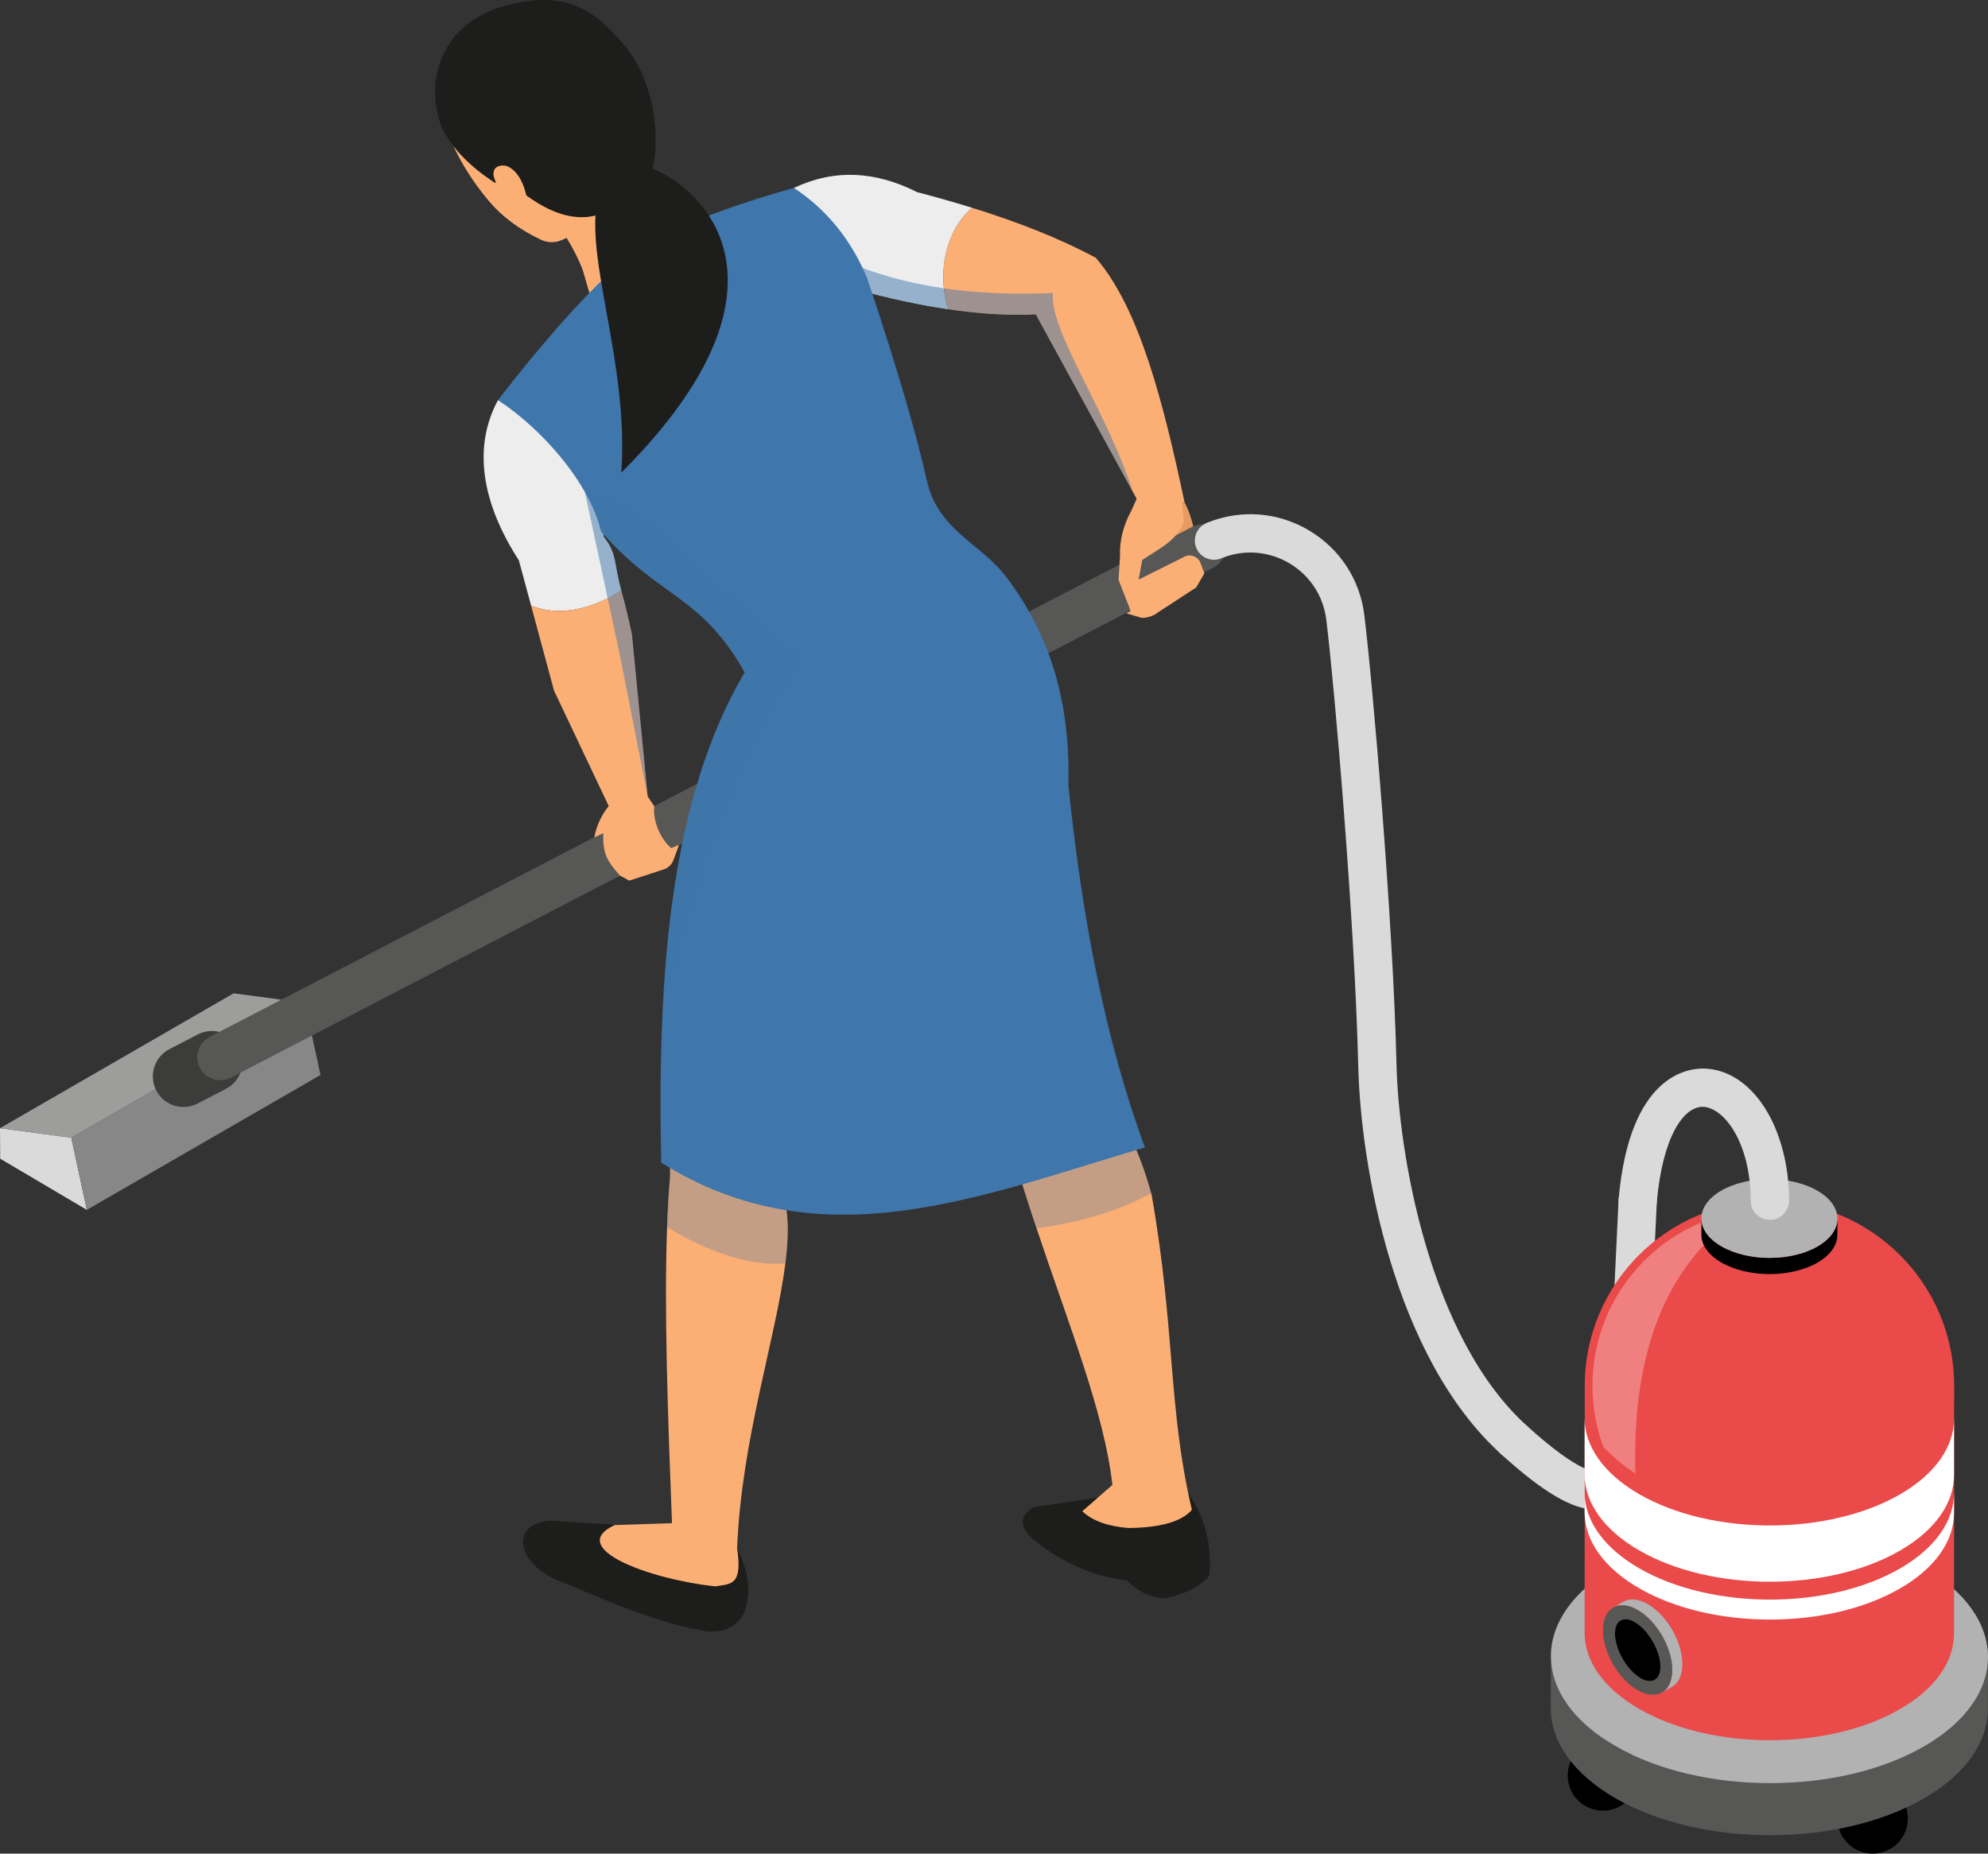 <?xml version="1.0" encoding="utf-8"?>
<!-- Generator: Adobe Illustrator 16.0.0, SVG Export Plug-In . SVG Version: 6.00 Build 0)  -->
<!DOCTYPE svg PUBLIC "-//W3C//DTD SVG 1.1//EN" "http://www.w3.org/Graphics/SVG/1.1/DTD/svg11.dtd">
<svg version="1.1" id="Layer_1" xmlns="http://www.w3.org/2000/svg" xmlns:xlink="http://www.w3.org/1999/xlink" x="0px" y="0px"
	 width="119.397px" height="111.352px" viewBox="0 0 119.397 111.352" enable-background="new 0 0 119.397 111.352"
	 xml:space="preserve">
<rect x="0" y="0" width="119.397" height="111.352" fill="#333333" stroke="none"/>
<g>
	<path fill="#1D1D1B" d="M65.938,89.963l-3.854,0.576c-0.796,0.453-0.812,1.013-0.345,1.639c1.431,1.354,3.776,2.573,5.934,2.746
		c0.633,0.678,1.392,1.038,2.271,1.092c1.115-0.213,2.03-0.633,2.674-1.333c0.206-1.995-0.308-3.607-1.257-4.987L65.938,89.963z"/>
	<path fill="#1D1D1B" d="M37.18,91.608l-3.977-0.25c-2.673,0-2.3,2.789,0.834,3.785c3.08,1.335,6.045,2.502,8.452,2.856
		c1.072,0.069,1.805-0.31,2.204-1.131c0.516-1.403,0.148-2.655-0.422-3.872L37.18,91.608z"/>
	<path fill="#FCAF75" d="M53.405,54.247c-0.35,0.17-0.713,0.34-1.086,0.506c-1.122,4.434-2.483,9.83-4.715,14.614l-0.114,0.685
		l-0.346,2.093c0.23,1.063,0.207,2.327,0.023,3.753c-0.562,4.494-2.636,10.593-2.897,17.097c0.345,2.3-0.396,2.144-1.32,2.3
		c-4.002-0.433-8.97-2.3-6.04-3.68l3.45-0.115c-0.249-6.403-0.479-12.788-0.295-17.783c0.037-1.081,0.097-2.097,0.18-3.031v-3.767
		c-0.855-8.638,1.03-18.05,4.903-26.187l15.336-5.58c1.531,2.581,2.654,5.138,2.746,7.645
		C63.382,46.782,60.936,50.636,53.405,54.247z"/>
	<path fill="#FCAF75" d="M71.584,90.696c-0.599,0.699-1.85,1.072-3.795,1.095c-1.159-0.092-2.13-0.386-2.788-1.007l1.808-1.583
		c-0.487-4.337-2.575-9.471-4.554-15.414c-0.391-1.155-0.772-2.341-1.136-3.561l-1.297-2.452c0-0.004-0.833-1.573-0.833-1.573
		c-2.263-3.22-4.062-7.318-5.584-11.955c-0.17-0.529-0.345-1.067-0.511-1.615l4.085-12.074l6.251,2.24
		c0.014,0.004,1.568,19.784,1.568,19.784l1.063,2.576l0.027,0.069c1.739,2.052,2.636,4.236,3.253,6.463
		c0.009,0.032,0.018,0.06,0.027,0.092C70.604,80.001,70.144,84.601,71.584,90.696z"/>
	<path opacity="0.3" fill="#3F76AB" d="M47.145,72.145c0.23,1.063,0.207,2.327,0.023,3.753c-2.687,0.234-5.565-1.237-7.103-2.181
		c0.037-1.081,0.097-2.097,0.18-3.031V68.35l7.245,1.702L47.145,72.145z"/>
	<path opacity="0.3" fill="#3F76AB" d="M69.142,71.689c-2.447,1.32-5.134,1.872-6.887,2.098c-0.391-1.155-0.772-2.341-1.136-3.561
		l-1.297-2.452c0-0.004,6.039-2.617,6.039-2.617l0.027,0.069C67.628,67.278,68.524,69.463,69.142,71.689z"/>
	<path fill="#EDEDED" d="M56.689,17.32c0.041,0.428,0.124,0.851,0.253,1.256c-1.716-0.253-3.491-0.64-5.313-1.132l-0.947-1.477
		l-3-4.678c2.42-1.146,4.89-1.021,7.396,0.253c1.132,0.294,2.231,0.607,3.299,0.938C57.066,13.631,56.501,15.526,56.689,17.32z"/>
	<path fill="#FCAF75" d="M71.142,30.171h-2.76c-0.11-0.198-0.221-0.4-0.331-0.602c-2.387-4.365-4.972-9.094-5.842-10.686
		c-1.674,0.083-3.436-0.037-5.267-0.308c-0.129-0.405-0.212-0.828-0.253-1.256c-0.188-1.794,0.377-3.689,1.688-4.839
		c2.736,0.851,5.253,1.831,7.438,3.008C68.442,18.539,69.872,24.183,71.142,30.171z"/>
	<path opacity="0.5" fill="#3F76AB" d="M68.046,29.56c-2.382-4.356-4.967-9.085-5.837-10.676c-1.674,0.083-3.436-0.037-5.267-0.308
		c-1.716-0.253-3.491-0.64-5.313-1.132l-0.947-1.477l-0.079-0.358c1.928,0.855,3.961,1.403,6.086,1.711
		c2.106,0.308,4.301,0.377,6.555,0.281C62.996,19.836,66.469,24.652,68.046,29.56z"/>
	<path fill="#DADADA" d="M95.817,90.681c-1.382,0-3.139-1.042-5.643-3.31c-0.472-0.426-0.508-1.153-0.081-1.624
		c0.425-0.471,1.152-0.508,1.624-0.081c3.281,2.97,4.139,2.717,4.172,2.705c0.059-0.021,0.358-0.212,0.639-1.969l0.681-14.307
		c0.03-0.634,0.567-1.125,1.204-1.094c0.634,0.03,1.123,0.569,1.094,1.203l-0.696,14.492c-0.179,1.139-0.509,3.261-2.153,3.843
		C96.392,90.632,96.113,90.681,95.817,90.681z"/>
	<g>
		<g enable-background="new    ">
			<g>
				<polygon fill="#DADADA" points="0,67.772 0.011,69.605 5.215,72.678 4.283,68.345 				"/>
			</g>
			<g>
				<polygon fill="#878787" points="4.283,68.345 5.215,72.678 19.247,64.577 18.315,60.244 				"/>
			</g>
			<g>
				<polygon fill="#9D9D9C" points="0,67.772 4.283,68.345 18.315,60.244 14.032,59.67 				"/>
			</g>
		</g>
	</g>
	<path fill="#3C3C3B" d="M11.021,66.5c-0.664,0-1.307-0.362-1.634-0.992c-0.469-0.902-0.117-2.013,0.785-2.481l1.705-0.886
		c0.9-0.469,2.013-0.117,2.48,0.785c0.469,0.902,0.117,2.013-0.785,2.481l-1.705,0.886C11.598,66.433,11.308,66.5,11.021,66.5z"/>
	<path fill="#E89B61" d="M71.143,30.171c0.708,1.369,0.813,2.928,0.608,4.584l-3.058,2.3l-1.367-2.818l1.01-4.096L71.143,30.171z"/>
	<path fill="#575756" d="M13.23,64.892c-0.499,0-0.98-0.271-1.226-0.744c-0.352-0.676-0.088-1.509,0.588-1.86l58.99-30.628
		c0.678-0.352,1.51-0.087,1.86,0.588c0.352,0.676,0.089,1.509-0.588,1.861l-58.99,30.627C13.662,64.842,13.444,64.892,13.23,64.892z
		"/>
	<path fill="#EDEDED" d="M37.311,35.466c-0.258,0.17-0.529,0.332-0.814,0.474c-1.426,0.727-3.137,1.048-4.6,0.437l-0.736-2.719
		c-2.23-3.45-2.778-6.789-1.255-9.618c2.769,0.382,5.018,2.645,5.924,5.704c0.221,0.74,0.363,1.527,0.414,2.346
		c0.005,0.051,0.005,0.106,0.01,0.156C37.085,33.309,36.837,33.759,37.311,35.466z"/>
	<path fill="#FCAF75" d="M38.943,48.304l-2.134,0.644l-3.538-7.47l-1.375-5.101c1.463,0.611,3.174,0.29,4.6-0.437
		c0.285-0.143,0.557-0.304,0.814-0.474c0.234,0.842,0.446,1.729,0.64,2.641l0.947,9.738l0.009,0.078L38.943,48.304z"/>
	<path fill="#FCAF75" d="M29.207,1.173c-2.481,0.786-3.338,2.714-2.702,5.692c0.574,1.927,1.552,3.665,2.875,5.232
		c0.743,0.88,1.774,1.675,3.106,2.303c0.392,0.185,0.845,0.199,1.242,0.025l0.302-0.132c0,0,0.797,1.275,1.042,2.173
		s0.729,2.415,0.729,2.415l7.608-3.967l-4.37-3.393c0.113-3.227,0.238-5.822-1.695-8.423C35.534,0.535,32.458,0.144,29.207,1.173z"
		/>
	<path fill="#3F76AB" d="M68.764,68.925c-10.041,2.981-19.471,6.9-29.052,0.92c-0.088-4.057-0.056-8.192,0.285-12.198
		c0.542-6.366,1.867-12.396,4.733-17.259l3.123-1.118l12.631-4.536c2.466,3.243,3.827,7.286,3.68,12.42
		C64.983,55.089,66.377,62.48,68.764,68.925z"/>
	<path fill="#3F76AB" d="M56.666,41.478l-9.153-0.837l-2.782-0.253c-2.65-4.655-4.986-4.402-8.487-8.298
		c-0.051-0.051-0.097-0.106-0.143-0.156c-0.193-0.801-0.533-1.596-0.966-2.364c-1.353-2.406-3.62-4.503-5.229-5.529
		c0,0,5.501-7.263,8.729-9.241c3.234-1.978,9.048-3.51,9.048-3.51c1.904,1.256,3.377,3.018,4.37,5.35c0,0,2.53,7.359,3.602,12.189
		c0.69,3.109,3.316,3.813,4.83,5.906C64.67,40.503,56.666,41.478,56.666,41.478z"/>
	<path fill="#1D1D1B" d="M31.354,11.542l-1.688-0.594c-1.384-0.915-2.464-1.967-3.104-3.22c-1.207-3.076,0.165-6.31,3.526-7.302
		c3.836-1.133,5.586,0.107,7.484,2.386c1.725,2.07,2.329,5.834,1.294,8.479l-2.3,1.35C34.856,13.536,33.036,12.858,31.354,11.542z"
		/>
	<path fill="#FCAF75" d="M29.84,11.121c-0.083-0.284-0.287-0.563-0.168-0.882c0.123-0.326,0.61-0.362,0.878-0.216
		c0.636,0.346,0.923,1.116,1.077,1.77c0.044,0.188,0.161,0.574,0.038,0.75c-0.166,0.238-0.565-0.02-0.752-0.133
		c-0.276-0.168-0.597-0.404-0.752-0.695C30.069,11.544,29.875,11.24,29.84,11.121z"/>
	<path fill="#1D1D1B" d="M37.085,9.941c1.563-1.244,13.947,4.756,0.228,18.453C37.896,20.344,33.692,12.641,37.085,9.941z"/>
	<path fill="#FCAF75" d="M35.69,50.305l0.545-0.252c-0.043,1.26,0.233,1.666,0.993,2.538l0.565,0.311l2.073-0.677
		c0.268-0.087,0.479-0.291,0.577-0.554l0.339-0.916l-0.471,0.193c-0.634-0.538-1.12-1.626-1.015-2.516l-0.398-0.589l-2.338,0.577
		C36.129,48.956,35.831,49.58,35.69,50.305z"/>
	<path fill="#FCAF75" d="M70.895,29.02l0.198,2.374c-0.488,1.115-1.341,1.483-2.49,2.243l-0.232,1.249l0.297,1.493
		c0.041,0.7-0.663,0.831-0.825,0.153l-0.664-1.7l0.087-1.407c-0.033-0.912,0.178-1.832,0.689-2.764l0.907-2.024L70.895,29.02z"/>
	<path fill="#FCAF75" d="M72.331,34.445l-0.226-0.616c-0.156-0.424-0.665-0.594-1.044-0.348l-2.809,1.404l0.204,1.485l-0.8,0.48
		l0.927,0.266c0.359,0,0.708-0.123,0.989-0.346l2.271-1.481L72.331,34.445z"/>
	<g>
		<circle cx="96.27" cy="106.655" r="2.116"/>
		<circle cx="112.469" cy="109.236" r="2.116"/>
		<g>
			<g enable-background="new    ">
				<g>
					<path fill="#575756" d="M119.397,99.555l-0.009,3.125c-0.005,1.933-1.275,3.864-3.813,5.338
						c-5.111,2.971-13.422,2.968-18.563,0c-2.589-1.495-3.883-3.456-3.877-5.414l0.009-3.125c-0.005,1.958,1.288,3.918,3.877,5.413
						c5.141,2.968,13.451,2.971,18.563,0C118.122,103.419,119.393,101.488,119.397,99.555z"/>
				</g>
				<g>
					<path fill="#B2B2B2" d="M115.524,94.141c5.141,2.968,5.168,7.784,0.061,10.752c-5.111,2.971-13.422,2.968-18.563,0
						c-5.146-2.97-5.172-7.781-0.061-10.752C102.069,91.173,110.38,91.17,115.524,94.141z"/>
				</g>
			</g>
		</g>
		<g>
			<circle fill="#EA4A49" cx="106.271" cy="83.242" r="11.092"/>
			<g enable-background="new    ">
				<g>
					<path fill="#EA4A49" d="M117.363,83.274l-0.007,14.872c-0.005,1.634-1.078,3.266-3.222,4.511
						c-4.32,2.511-11.344,2.508-15.688,0c-2.188-1.263-3.281-2.92-3.276-4.575l0.008-14.872c-0.005,1.654,1.088,3.311,3.275,4.575
						c4.345,2.508,11.367,2.51,15.688,0C116.286,86.54,117.359,84.908,117.363,83.274z"/>
				</g>
			</g>
			<g>
				<path fill="#FFFFFF" d="M117.356,85.214c0.009,1.645-1.064,3.289-3.222,4.543c-4.32,2.51-11.344,2.508-15.688,0
					c-2.174-1.255-3.267-2.899-3.276-4.543v3.378c0.01,1.644,1.103,3.288,3.276,4.543c4.344,2.508,11.367,2.511,15.688,0
					c2.157-1.254,3.23-2.898,3.222-4.543V85.214z"/>
			</g>
			<g>
				<path fill="#FFFFFF" d="M117.356,89.667c0.009,1.645-1.064,3.289-3.222,4.543c-4.32,2.511-11.344,2.508-15.688,0
					c-2.174-1.256-3.267-2.899-3.276-4.543v1.199c0.01,1.644,1.103,3.288,3.276,4.543c4.344,2.508,11.367,2.511,15.688,0
					c2.157-1.254,3.23-2.898,3.222-4.543V89.667z"/>
			</g>
		</g>
		<g>
			<g>
				<g enable-background="new    ">
					<g>
						<path fill="#B2B2B2" d="M96.888,96.568l0.607-0.349c0.376-0.216,0.894-0.186,1.465,0.142c1.15,0.66,2.081,2.274,2.081,3.605
							c0,0.67-0.235,1.141-0.616,1.36l-0.608,0.349c0.381-0.218,0.616-0.689,0.616-1.36c0-1.332-0.931-2.946-2.081-3.605
							C97.781,96.383,97.264,96.353,96.888,96.568z"/>
					</g>
					<g>
						<path fill="#575756" d="M96.271,97.928c0-1.332,0.933-1.876,2.081-1.218c1.15,0.66,2.081,2.274,2.081,3.605
							c0,1.332-0.931,1.877-2.081,1.217C97.203,100.874,96.271,99.26,96.271,97.928z"/>
					</g>
				</g>
			</g>
			<path d="M96.999,98.241c-0.051-0.898,0.517-1.231,1.267-0.742c0.751,0.489,1.399,1.614,1.45,2.512
				c0.051,0.899-0.516,1.231-1.266,0.742C97.7,100.264,97.051,99.14,96.999,98.241z"/>
		</g>
		<path opacity="0.3" fill="#FFFFFF" d="M104.832,72.71c-5.17,0.704-9.179,5.144-9.193,10.502c-0.004,1.295,0.228,2.553,0.667,3.73
			c0.602,0.588,1.23,1.142,1.914,1.578C98.004,81.037,100.169,75.728,104.832,72.71z"/>
		<g>
			<g enable-background="new    ">
				<g>
					<path d="M110.354,73.21l-0.003,0.973c-0.002,0.602-0.396,1.203-1.187,1.661c-1.591,0.924-4.177,0.924-5.776,0
						c-0.806-0.465-1.208-1.076-1.206-1.685l0.003-0.972c-0.002,0.609,0.4,1.219,1.206,1.685c1.6,0.923,4.186,0.924,5.776,0
						C109.956,74.413,110.352,73.813,110.354,73.21z"/>
				</g>
				<g>
					<path fill="#B2B2B2" d="M109.148,71.526c1.6,0.924,1.607,2.422,0.019,3.346c-1.591,0.924-4.177,0.923-5.776,0
						c-1.602-0.925-1.609-2.422-0.019-3.346C104.961,70.603,107.547,70.602,109.148,71.526z"/>
				</g>
			</g>
		</g>
	</g>
	<path fill="#DADADA" d="M98.359,73.299c-0.034,0-0.068-0.001-0.103-0.004c-0.633-0.056-1.1-0.614-1.045-1.247
		c0.658-7.459,4.129-7.897,5.188-7.856c2.858,0.119,5.03,3.521,5.052,7.913c0.003,0.634-0.507,1.169-1.14,1.175
		c-0.64,0-1.152-0.487-1.159-1.117c-0.019-3.641-1.666-5.624-2.849-5.672c-1.152-0.055-2.444,1.715-2.802,5.76
		C99.45,72.849,98.948,73.299,98.359,73.299z"/>
	<path fill="#DADADA" d="M90.945,87.668c-0.274,0-0.55-0.098-0.77-0.296c-6.492-5.857-8.461-17.425-8.601-23.337
		c-0.206-8.684-1.434-22.882-1.918-26.807c-0.176-1.423-0.983-2.658-2.217-3.39c-1.232-0.731-2.704-0.849-4.036-0.321l-0.068,0.027
		c-0.592,0.234-1.26-0.055-1.493-0.645c-0.234-0.59,0.055-1.258,0.645-1.493l0.07-0.028c2.001-0.791,4.208-0.616,6.057,0.482
		c1.85,1.098,3.062,2.951,3.325,5.085c0.489,3.96,1.728,18.28,1.935,27.035c0.122,5.163,1.918,16.34,7.843,21.685
		c0.472,0.425,0.509,1.152,0.083,1.624C91.572,87.541,91.26,87.668,90.945,87.668z"/>
	<path opacity="0.5" fill="#3F76AB" d="M48.226,39.532c-0.243,0.363-0.479,0.731-0.713,1.108
		c-3.104,5.005-5.511,11.274-7.337,18.593l-0.179-1.587c0.542-6.366,1.867-12.396,4.733-17.259c-2.65-4.655-4.986-4.402-8.487-8.298
		c0.005,0.051,0.005,0.106,0.01,0.156c0.832,1.063,0.584,1.513,1.058,3.22c0.234,0.842,0.446,1.729,0.64,2.641l0.947,9.738
		l-1.633-8.312l-0.769-3.592l-1.366-6.371c0.239,0.046,0.47,0.101,0.699,0.175c4.08,1.237,7.42,6.242,12.024,9.526
		C47.978,39.357,48.102,39.445,48.226,39.532z"/>
</g>
</svg>
